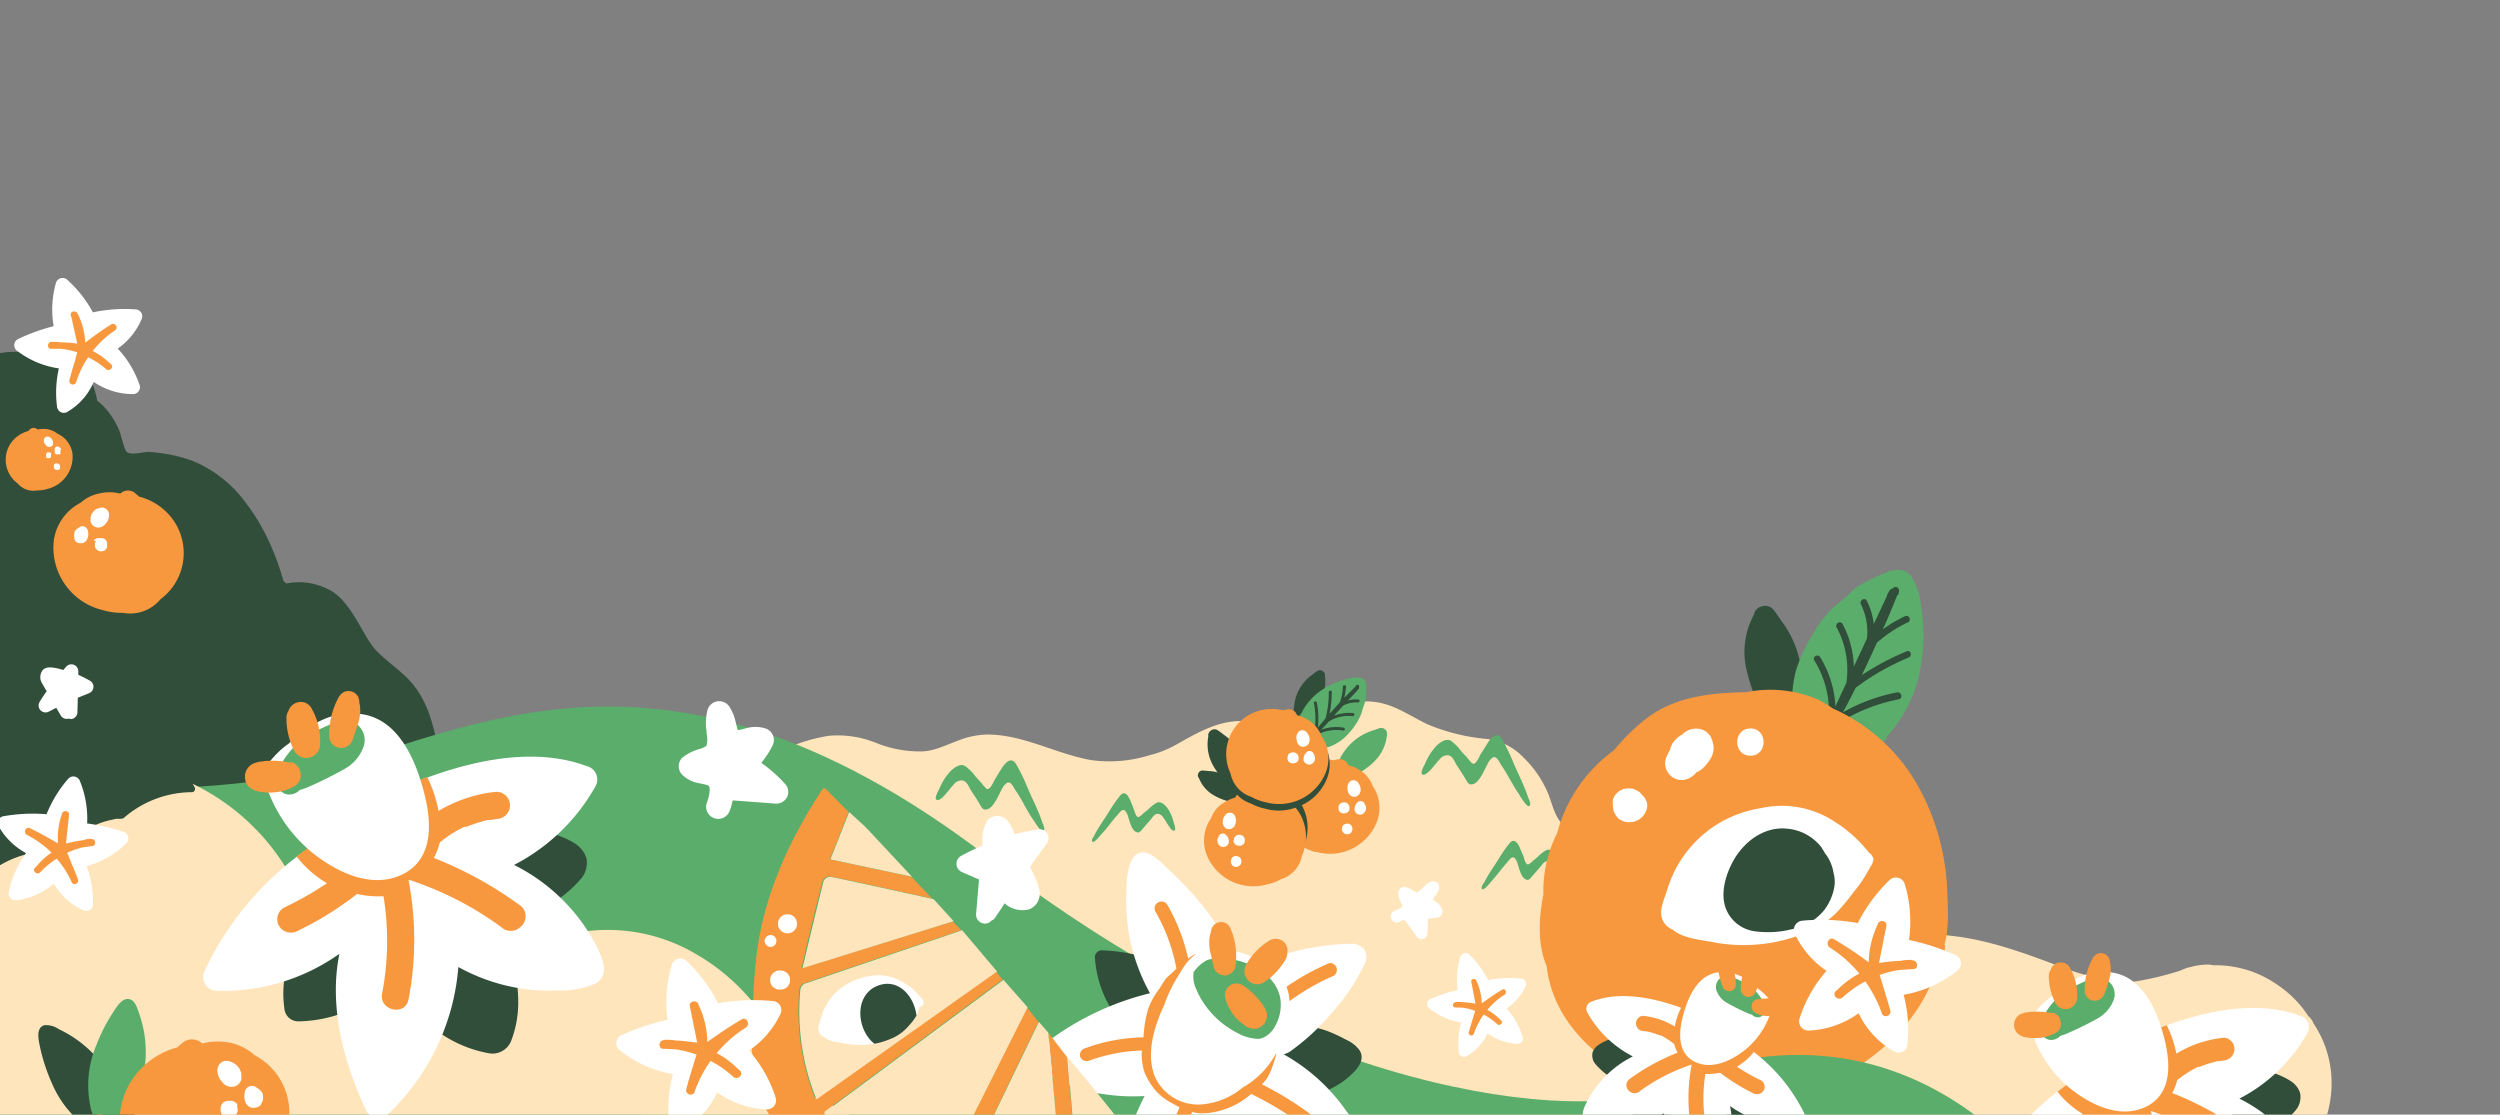<svg viewBox="0 0 1440 642" fill="none" xmlns="http://www.w3.org/2000/svg">
  <rect x="0" y="0" width="1440" height="642" fill="#808080" stroke="none"/>
  <g clip-path="url(#clip0_2344_6816)">
    <path d="M0 203.4c4.5-.8 8.9-1 13.3-.4 4.5-3.4 9.4-5.1 14.4-5 5 .1 9.9 2.1 14.3 5.7a52 52 0 0 1 14 27.1c4.9 3.7 9.1 9.3 12.3 16.2 1.3 2.6 3.1 11.8 4.7 13.3 2.3 2.1 9.7 0 12.4 0a90 90 0 0 1 24.6 4.8 71.3 71.3 0 0 1 31.7 24.7c9.3 12 16.7 27.4 21.6 44.9l1.7 1.4c8.5-1.8 17.2-.4 25.4 4 12.5 7 18.9 27.2 26.5 34.8 11.7 11.9 22.6 15 30.5 36.8a130.2 130.2 0 0 1 4.4 65.7c-.1 4.7-1.3 9.2-3.4 12.5-2.1 3.3-4.9 5.1-7.8 5.2a2893 2893 0 0 1-230.3 5.5c-6.2-.4-12.3-1.9-18.3-4.3V205c2.7-.8 5.4-1.3 8-1.6Z" fill="#314E3B"/>
    <path d="M345.2 514a11.1 11.1 0 0 1-1-12.6c3.2-5.3 7-10.3 11.2-14.9 2.4-3 3.6-6.8 3.2-10.6 0-9-2.8-36.3 9.6-38.2 5.7-.8 12.4 3.1 18 4a162 162 0 0 0 23.6 2c12.2 0 24.3-2.9 35.1-8.5a95 95 0 0 1 32.7-11.4 59 59 0 0 1 27.5 4.3 66.8 66.8 0 0 0 26.3 4.7c7.3-.3 14.2-4 21-6.4 5-2 10.4-3.1 15.8-3.3 20.7-.2 39.3 10.8 59.6 14.6 11.4 1.7 23 .8 34-2.6a61.5 61.5 0 0 0 15-5.8c12.9-7.2 26-15.3 41.6-13.8 15.5 1.5 28.8 3.3 43.8-4 8.4-3.9 15.2-7.6 24.8-7.5 13.7 0 23 7.2 34.8 13 10.6 4.5 21.8 7.4 33.3 8.5a35 35 0 0 1 22.5 10.9c5.6 5.4 10 11.7 13.3 18.8 3.3 7 3.6 13.6 9.3 20a55.1 55.1 0 0 0 34.3 19.3c6.4.7 12.8.4 19.2 1.3 16.5 2 34.2 6.8 48 16.3 5.5 4 10 8.6 15.7 11.8 5.7 3.2 12.7 6.9 19 10 11.9 5.7 23.7 5.4 36.5 5.4 6.6 0 13-.6 19.7-.8 8.5-.2 16.7-.6 25.3 0 23 1.5 43.5 8.8 65 16.8 13.3 5.5 27.2 9.1 41.4 10.8 10.7-1.3 21.2-3.7 31.5-7a32 32 0 0 1 5-1.9h.3a41 41 0 0 1 9.7-1.6c1.4 0 2.7 0 4 .4a62 62 0 0 1 37.2 11.4c7 4.7 13 10.8 17.6 17.9a10 10 0 0 1 3 4.2c16.2 24.4 12.8 55.1-5.5 78.1-21.6 27.2-57.8 36-90.2 42.6-89.8 18-181.8 21.7-273 17.5-92.1-4.3-183.6-16.4-274.8-29.3-90.4-12.8-183-22-272.6-40-34.5-6.8-69.3-22.5-81.7-58-10.2-29.8-2.9-59.3 10.4-86.4Z" fill="#FFE5BC"/>
    <path d="M854.8 508.5c2.3-4.7 5.6-9.2 8.4-13.7 1.4-2.3 2.9-4.6 4.5-6.8.9-1 2-3 3.3-3.5 2.6-1 4.3 3.4 5 5.2l1.5 3.5c.4 1.2 1.3 5.4 3 4.6 1-.5 1.7-1.2 2.5-2l2.7-2.2c1.5-1.6 3.3-3 5.2-4 2.3-.8 4.2 1.1 5.5 2.6 2 2.6 3.3 5.6 4 8.7.3.9 1.4 4 .7 4.6-.8.7-1.7-.2-2.2-.7-1.7-1.9-2.8-4.4-4.3-6.5a4.4 4.4 0 0 0-3-2.2c-2-.3-3.1 1.7-4.2 3l-5.2 6c-.6.7-1.3 1.7-2.3 1.7-3.5 0-5-7-5.8-9.4a7.9 7.9 0 0 0-1.7-3.2c-1.8-1.3-3.3 1.5-4.3 2.6-3.3 3.6-6 7.6-9.2 11-.4.5-4.3 5.4-5.2 4.3-1-1 .9-3.2 1-3.6ZM630.3 481.2c2.4-4.7 5.7-9.2 8.5-13.7 1.4-2.3 2.9-4.6 4.5-6.8.9-1 2-3 3.3-3.6 2.6-1 4.3 3.5 5 5.3l1.4 3.5c.5 1.2 1.4 5.4 3.1 4.6.9-.6 1.7-1.2 2.4-2l2.8-2.2c1.5-1.6 3.3-3 5.2-4 2.3-.8 4.2 1.1 5.5 2.6 2 2.6 3.3 5.6 4 8.7.3.9 1.4 4 .7 4.6-.8.7-1.8-.2-2.2-.7-1.7-2-2.8-4.4-4.4-6.5a4.4 4.4 0 0 0-2.9-2.2c-2-.3-3.1 1.7-4.2 3l-5.2 6c-.6.7-1.3 1.7-2.3 1.7-3.5 0-5-7-5.8-9.4a7.9 7.9 0 0 0-1.7-3.2c-1.8-1.3-3.3 1.5-4.4 2.6-3.2 3.5-5.9 7.6-9.2 11-.4.4-4.2 5.4-5.2 4.3-.9-1 1-3.2 1.1-3.6Z" fill="#5AAD6A"/>
    <path d="M1012.6 350.3c.4-.3.9-.6 1.3-.7a6.3 6.3 0 0 1 7.7 1.7c1.5 2 3 4 4.3 6.1a58 58 0 0 1 10.5 48.5c-.6 4.3-1.5 8.5-2.8 12.6a6 6 0 0 1-3.3 3.2 6 6 0 0 1-6.2-1.2 6.3 6.3 0 0 1-5.6-3.6 109.7 109.7 0 0 1-13-33.4c-1.8-10.1-.1-20.5 4.8-29.5a5.4 5.4 0 0 1 2.3-3.7Z" fill="#314E3B"/>
    <path d="M1046.7 361c2.2-3.3 4.7-6.4 7.5-9.3 3.5-3.6 7.6-6.4 11.1-9.7a28 28 0 0 1 8.7-6.4 98 98 0 0 1 9.4-4.6c6.2-2.6 13-5.1 17.7 1.2 3.1 5.4 5 11.4 5.5 17.5a97 97 0 0 1 0 32.7 79.4 79.4 0 0 1-19.7 41.8c0 .8-.5 1.5-1.1 2.1-7.9 7.2-17.1 15-28.4 12.7-2.7-.6-7.3-1.9-8.7-4.5-.5-1-.2-2.2-1.1-3.3-1-.8-2.2-1.6-3.4-2.1l-2.1-2.4c-11.4-10.7-11.2-25.8-7.7-40.2a95 95 0 0 1 9.2-20.3l3-5.1Z" fill="#5AAD6A"/>
    <path d="M1048.4 378.5a59.7 59.7 0 0 1 8.8 28.4l6.3-13.6c1.6-11-.3-22.1-5.6-31.9-1.2-2.2 2.2-4.2 3.4-2a55 55 0 0 1 6.5 24.6l6.4-13.7 1.2-2.6c.7-6.7-.5-13.5-3.5-19.6-1.1-2.3 2.3-4.3 3.4-2 2.1 4.2 3.5 8.7 4 13.4l4.8-10.3 2.5-5.3c.4-1.4 1-2.7 2-4a3 3 0 0 1 1.8-1c1.2-2 4.3 0 3.3 2.2l-.1 1c-.2.4-.5.7-.8.8l-.3.8c-2.6 6.3-5.1 12.6-8 18.8a81 81 0 0 1 12.6-7.5 2 2 0 0 1 2.7.7 2 2 0 0 1-.7 2.7c-6.5 3-12.5 7-18 11.8a664 664 0 0 1-8.7 18.7 149 149 0 0 1 26.5-14 2 2 0 0 1 1.3.7 2 2 0 0 1 .2 2.2 2 2 0 0 1-1.2 1 144.3 144.3 0 0 0-30.3 17.3c-2.4 4.8-4.8 9.5-7.4 14.2a104 104 0 0 1 31.2-11.5c2.5-.4 3.6 3.3 1 4a101.3 101.3 0 0 0-35.6 14.3l-.5 1c-.3.5-.6.8-1 1a2 2 0 0 1-2.7 0 2 2 0 0 1-.5-1c-.2-.1-.3-.3-.3-.5v-.6a56.5 56.5 0 0 0-8-36.5c-1.5-2.1 2-4.1 3.3-2Z" fill="#314E3B"/>
    <path d="M889 515.1a73.7 73.7 0 0 1 8-35.4c5-19.1 16.6-35.9 32.6-47.5a118 118 0 0 1 17.5-17.4c17-13.6 37.7-15.7 58.8-16.1a69.6 69.6 0 0 1 40.7 4c3.2 1.5 6.2 3.4 9.2 5.4 20.4 9.1 37.4 24.4 48.5 43.8a133.8 133.8 0 0 1 17.3 61.4c.3 8.4 1.3 20.7-1.5 30.4.3 1.8.2 3.6-.3 5.4-2 7-5 13.9-8.7 20.2-16.1 35.2-58 61-95.2 65.5-49.2 6-119-24-125-78.3-5.2-12-4.8-26.7-1.9-41.4Z" fill="#F8983E"/>
    <path d="M961 510.4a66.8 66.8 0 0 1 53.3-44.9 55 55 0 0 1 42.6 7.9 76.6 76.6 0 0 1 19.7 17.8c.9.5 1.5 1.3 1.9 2.2.3.3.5.6.6 1v1l-.3.7a6 6 0 0 1-1.6 3.3c0 .3-.3.6-.4 1l-.6.9a69.2 69.2 0 0 1-8.5 12.5 89 89 0 0 1-6.4 8 52.4 52.4 0 0 1-23.2 16.3 94 94 0 0 1-50.3 4.8c-7-1.5-18.3-2.1-24.2-7.4-1.9-.7-3.5-1.9-4.7-3.5-5-6.6.4-14.6 2-21.6Z" fill="#fff"/>
    <path d="M996.9 498.7c6.5-13.8 19.2-22.7 32.2-21.4a28 28 0 0 1 20 10.7c.7 1.2 1.5 2.3 2.1 3.5 2.7 3.4 4.4 7.5 5 11.8 2.2 7.3-1.9 16.8-6.1 21.7-4.7 5.3-11 9-17.9 10.2-7 1.8-14.4 2.2-21.6 1.2a20.8 20.8 0 0 1-16.1-12.1c-3.6-8.1-1.2-18 2.4-25.6Z" fill="#314E3B"/>
    <path d="M-22 446.6s99.5 17 190.7 0c91.2-17 205.2-102.5 401.1 47.6 196 150.2 355.4 149.2 385.4 133 30-16.1 123-48.4 207.6 37.1s122.6 75.7 122.6 75.7v12.7H-22v-306Z" fill="#5AAD6A"/>
    <path d="M-3.4 420.6c3.7 3 7.1 6.5 10.6 9.8l5.4 4.9c1.5 1.6 3.2 3 5.1 4.3a9.5 9.5 0 0 0 7.6-.3l6.6-1.8a133.3 133.3 0 0 1 56.6-1.7 28 28 0 0 1 16 8.8c2.3 1.6 4.3 3.5 6 5.6a48.4 48.4 0 0 1 15 23.9c2 6.8-4.9 14.6-12 12-3-1-6-2.2-8.8-3.6-.8 1-1.8 1.7-2.9 2.3 1 5.6.3 11.3-5.6 14.7a10.6 10.6 0 0 1-9.3 1.2 12.5 12.5 0 0 1-11.8 8.5c-1.3 0-2.6 0-4-.5a13.3 13.3 0 0 1-16.3 12.1c-2-.4-4-1.3-5.6-2.6-1.6 3.4-4 6.3-7 8.5a7.9 7.9 0 0 1-6 1.3 11.8 11.8 0 0 1-8.2 10.4 11.8 11.8 0 0 1-10.8-2.5 10.2 10.2 0 0 1-11.1-7c0-.7-.4-1.3-.5-2-2-.5-3.9-1.7-5.2-3.3a9 9 0 0 1-6.3-9v-12.2H-6c-.7.5-1.4 1-2.2 1.3v-83.9a4.6 4.6 0 0 1 5 .8Z" fill="#314E3B"/>
    <path d="M38.1 1059.7s-33.9 42.2 0 79.3c0 0-41.9 17.8-43.5 75.1a52 52 0 0 1-.7 7l-3.1 18.6v125.2H622v-30.4c4-4 7-8.8 8.8-14 5.6-16.6 4-35.5-1.4-52.6a69.7 69.7 0 0 0 49.4-37.3 64.3 64.3 0 0 0-.8-59 85.8 85.8 0 0 0 25.4-67.4c-2.4-41.9-24.2-90.4-60.1-115.5a78.7 78.7 0 0 0 16.3-46.9 65.5 65.5 0 0 0-35-58.4 144.3 144.3 0 0 0-30.3-81 148.4 148.4 0 0 0-42.5-37.3 127.3 127.3 0 0 0-89.7-135c-10.8-32.7-30-62.4-60.6-80.2a100 100 0 0 0-95.6-4 86.5 86.5 0 0 0-44.3-42.8c-30.2-13.4-63.8-9.4-94.4 1a128.6 128.6 0 0 0-56.2-52.6l1.1 1.9a2 2 0 0 1-.7 2.7 2 2 0 0 1-1 .2 60.2 60.2 0 0 0-39.4 15.1c-1 .2-2 .3-3 .2-1.2 0-2.4.3-3.6.6A44.8 44.8 0 0 0 42 484a23 23 0 0 1-9.5 5.8c-4 1-8.3.6-12.5 1.3a55.7 55.7 0 0 0-26.4 11.8c-.7.5-1.4 1-2.2 1.3v-82.6l-.7-.5v596.3c2.3 2.4 4.3 5 5.8 7.9 5 9.6 19 32 41.6 34.4Z" fill="#FFE5BC"/>
    <path d="M733.5 607.5a31.1 31.1 0 0 1 11.2-13.8c6.6-3.7 14.3-2 21 .6 3.2 1.3 6.4 2.8 9.5 4.5 3.2 1.4 6 3.5 8 6.3 4 6.8-3.9 13.2-8.5 17a50.5 50.5 0 0 1-19.7 9 4 4 0 0 1-4.8-4.6l-.4-.3L736 615a3 3 0 0 1-1-2 4.3 4.3 0 0 1-1.5-5.4ZM630.7 552a4 4 0 0 1 4.3-4.6 103 103 0 0 1 34 7.2 3.6 3.6 0 0 1 1 4v.3a4 4 0 0 1-4.2 3.6c-2.6-.4-5.3-.6-8-.7l.3.3c1.8 1.2 3 3 3.6 5.1a9.8 9.8 0 0 1 4.6 7c2.6 3.3 4.3 7.3 1.5 10.8-.5.8-1.3 1.4-2.2 1.7l-.8 1.3a6 6 0 0 1-3 1.6 4 4 0 0 1-4.5 4.2 4 4 0 0 1-2.4-1.4 3.6 3.6 0 0 1-5.3.9l-1.3-1a4 4 0 0 1-1.2-1.7 64.6 64.6 0 0 1-16.4-38.6Z" fill="#314E3B"/>
    <path d="M598 607.7c.5-5.2 6-8.1 9.8-10.9a162.2 162.2 0 0 1 54.6-24.7 109.1 109.1 0 0 1-13.7-56.2c.2-6.8 0-27 11.2-24.7 5.2 1 10.1 6.8 13.8 10.2 2.4 2.2 4.7 4.5 7 6.9 12.1 12 22.2 26 29.7 41.5 4.7 1.4 9.1 3.5 13.2 6.1a143 143 0 0 1 30-9.7l2.5-.4a141 141 0 0 1 22.5-2.2h1c.7 0 1.4.2 2 .5 1 .3 2.1.9 3 1.6a4 4 0 0 1 1.8 2.4 7.9 7.9 0 0 1 0 6.4c-4.9 10.4-11.3 20.1-19.1 28.7a129.3 129.3 0 0 1-24.7 22.8c-1 .5-2.1 1-3.2 1.3a108 108 0 0 1 36.4 33.1c5 6.1 8.6 13.2 10.7 20.8v.2a4.8 4.8 0 0 1-2.4 5.7 14 14 0 0 1-5.4 2c-2.4.2-4.8.8-7.2 1a100.4 100.4 0 0 1-64-14.7 141 141 0 0 1-38.8 50.4c-3.9 3.3-9.4 8.8-15.2 7.3-5.8-1.6-8.2-8.5-9.2-13.5-2.5-12.8 1.1-27.4 4.3-39.7 2.4-10 6-19.5 10.7-28.6-8.1.5-16.3.1-24.4-1.2a70.3 70.3 0 0 1-30.9-11.2 13.6 13.6 0 0 1-6-11.2Z" fill="#fff"/>
    <path d="M624.7 603.9c10.9-4 22.3-6.2 33.9-6.4l.2-2.1c.3-4.5 1.1-9 2.3-13.3 0-.5.3-.9.4-1.3 1.4-3.8 3.3-7.4 5.8-10.6 1.4-2 2.4-4 3.9-6s3.2-3 4.7-4.6l1.7-1.6a102 102 0 0 0-12.3-33.3 4 4 0 0 1 6.8-4c5.7 9.8 9.9 20.4 12.3 31.5 1.7-1.5 3.8-2.6 6.1-3 1.3-.1 2.6 0 4 .4h1a10.6 10.6 0 0 1 1.2 9.9c1 1 1.8 2.4 2 4a60.6 60.6 0 0 0 21.1 38.2 10.9 10.9 0 0 1 11.4 3.4c1.3.3 2.5.8 3.7 1.6.7.4-1.8 7-2 7.8-1 2.6-2 5-3.5 7.2l-2.5 2.9a190.3 190.3 0 0 1 29.6 18.4 4 4 0 0 1-2.5 7.2 4 4 0 0 1-1.4-.5 194 194 0 0 0-31.9-19.6 45 45 0 0 1-25.8 11.1h-.7c-2.5.2-5 0-7.5-.7a974.4 974.4 0 0 0-14 34 4 4 0 0 1-5.5.7 4 4 0 0 1-1.4-4.1 1014 1014 0 0 1 13.6-33.3l-5-2.7a37 37 0 0 1-8.4-6.5 40 40 0 0 1-6.8-11 34.2 34.2 0 0 1-1.5-12.5c-10.5.3-21 2.4-30.8 6a4 4 0 0 1-4.8-2.7 4 4 0 0 1 2.6-4.5ZM734.9 572.9a137.7 137.7 0 0 1 30.9-18.2 4 4 0 0 1 2.5 7.3c-10 4.3-19.3 9.9-27.9 16.4a4 4 0 0 1-6.7-2.7c0-1 .4-2 1.2-2.8Z" fill="#F8983E"/>
    <path d="M665.4 620.5a27.3 27.3 0 0 0 25.8 15.7c9-.5 17.7-4 24.6-9.8a49.4 49.4 0 0 0 22.6-27.6c2.3-4.5 3.3-9.5 3-14.6.6-1.2 1-2.6 1.2-4a24.5 24.5 0 0 0-10-22.6c-2.8-2.3-6-4.2-9.3-5.7l-2.2-1h-.3a67.5 67.5 0 0 0-13.3-3.9c-4.3-1-8.8-1-13 0-2 .2-3.8 1-5.2 2.3a25.6 25.6 0 0 0-7 7c-1.4 2-2.7 4.2-4 6.4a79.8 79.8 0 0 0-7.8 16.5 69.4 69.4 0 0 0-4 9.8c-3.5 9.9-5.3 21.7-1.1 31.5Z" fill="#fff"/>
    <path d="M689.4 570.7a50.8 50.8 0 0 0 23.2 24.2 26 26 0 0 0 12.5 3.5c1.4-.2 2.8-.7 4-1.5 2.3-1.4 4.2-3.5 5.4-5.9a25 25 0 0 0 2.9-16.3 22.5 22.5 0 0 0-8.8-13.6 34.2 34.2 0 0 0-7.6-4.6c-.6-.3-1.2-1-1.8-1.2h-.2c-2.3-1-4.6-1.7-7-2.2-1.1-.5-2.7-.2-4-.6a23 23 0 0 0-10.6 0c-1.6.2-3 .8-4.2 1.8a21.1 21.1 0 0 0-5.7 5.7c-.5 3.7.2 7.4 2 10.7Z" fill="#5AAD6A"/>
    <path d="M697.5 537c0-1 .3-2 .8-3a6 6 0 0 1 8.1-2.1 7 7 0 0 1 2.7 3.6 41.3 41.3 0 0 1 2.5 21.5 6.8 6.8 0 0 1-4.4 4.6 6.6 6.6 0 0 1-8.2-4.9l-1-4.6-1-4.2c-.4-2-.5-4-.5-6 .1-1.7.4-3.4 1-5ZM717.8 555.6l.9-1.5a38 38 0 0 1 12.7-12.5c1.3-.7 2.8-1 4.3-.8 1.5.2 2.9.8 4 1.9.7.8 1.3 1.9 1.7 3 .3 1.1.3 2.4 0 3.5 0 1.3-.3 2.5-1 3.6-2.9 5-6.9 9.3-11.7 12.6a7.4 7.4 0 0 1-11.9-6c0-1.3.4-2.6 1-3.8ZM708.2 567.8a6.8 6.8 0 0 1 7.3-.5l.8.6.8.4c2.4 1.8 4.6 3.8 6.7 6l3.2 4c1.1 1.3 2 3 2.5 4.6a7.4 7.4 0 0 1-1.3 6.7 7.6 7.6 0 0 1-6 3c-2.1-.2-4.2-1-5.8-2.4-1.4-1-2.7-2-4-3.3a35.5 35.5 0 0 1-3-3.9c-1.7-2.6-3-5.4-3.7-8.5a6.6 6.6 0 0 1 2.5-6.7Z" fill="#F8983E"/>
    <path d="M939.2 653.1c-.1-4.6.5-9.2 2-13.6a4.4 4.4 0 0 1 7.2-1.7l.4.4h1.3c1.8-.2 3.6 0 5.3.2a11.8 11.8 0 0 1 7.9 6c1 2 1.3 4.4 1 6.7l.7-.8.5-.6.2-.2a4.3 4.3 0 0 1 7.4 4.5 40 40 0 0 1-24.6 15 6.4 6.4 0 0 1-7-3.7c-1.5-3.9-2.3-8-2.3-12.2ZM917.3 606.2a9 9 0 0 1 4-4.7 30.9 30.9 0 0 1 9.9-4c2.1-.6 4.4-.3 6.4.9a15 15 0 0 1 4.2 4.8c1.3 1.5 2.3 3.3 3 5.2a6.4 6.4 0 0 1-2.8 7c-.9.6-1.9 1-3 1.1a4.2 4.2 0 0 1-.1 7.5c-1 .5-2.2.6-3.3.3a38.7 38.7 0 0 1-16.3-11 7.9 7.9 0 0 1-2-7ZM985.2 648a4.6 4.6 0 0 1 2.3-3.7c2.1-1.4 4.6-2.2 7.2-2.3a9.5 9.5 0 0 1-.3-7.7c.3-1 1-2 2-2.5s2.3-.7 3.4-.3c1.2.5 2.2 1.4 2.8 2.5a4 4 0 0 1 1.8-2 4.4 4.4 0 0 1 5.9 1.7c3.5 6.3 5 13.6 3.9 20.8a4.5 4.5 0 0 1-4.5 4.2c-8-.1-15.7-2.4-22.4-6.7a4.3 4.3 0 0 1-2-4Z" fill="#314E3B"/>
    <path d="M914.1 646.5c3.8 1.7 7.9 2.5 12 2.3 11.3.5 22.4-2 32.2-7.5 1.4 18 9.5 34.8 22.6 47.2a4.4 4.4 0 0 0 6.8-.8c7.5-15.7 12.3-33.8 8.8-50.6a64.7 64.7 0 0 0 39.3 11.8 4.5 4.5 0 0 0 3.8-2.1 4.5 4.5 0 0 0 .2-4.4 99.3 99.3 0 0 0-34.6-40 119.2 119.2 0 0 0-35.9-21.5l-1-.4c-15.8-5.8-35-9.8-51.2-3.7a4.4 4.4 0 0 0-2.8 6.4 63 63 0 0 0 26.2 25.3 60 60 0 0 0-26.6 26.4c-1.7 3.6-4.2 8.6.2 11.6Z" fill="#fff"/>
    <path d="M938.5 628.5a4.5 4.5 0 0 0 6.1 0c9-6.6 19-11.7 29.5-15.2h.3a101 101 0 0 0 0 38.5c1 5.4 9.5 3.4 8.4-2a89.4 89.4 0 0 1-.5-31.2c2.9.1 5.7-.1 8.5-.7 6 4.6 12.3 8.5 19 11.8a4.5 4.5 0 0 0 6-1.5 4.3 4.3 0 0 0-1.4-5.9c-4.5-2.1-8.9-4.6-13-7.3-.3 0-.6-.4-.9-.6a34.3 34.3 0 0 0 9.8-8.6 112 112 0 0 0-5-3.6 119.2 119.2 0 0 0-35.9-21.5l-1-.4c-1.8 3.5-3 7.2-3.7 11a43.3 43.3 0 0 0-18.4-6.2 4.4 4.4 0 0 0-.4 8.7l2.1.3h.8a49.5 49.5 0 0 1 7 2.2h.5l.6.2 1.5.8 3.2 2 1.5 1.1c.5.4.2 0 .3.3l.5.3c.2 0 .3.4.5.5.4 1.7 1 3.3 1.9 4.8-10 4-19.4 9.1-28 15.5a4.3 4.3 0 0 0 .2 6.7Z" fill="#F8983E"/>
    <path d="M969.9 583.4c2.7-9.5 8-21.3 18.9-23.2 9.6-1.6 17.5 3.2 24 9.4 2.4 1.8 4.5 3.8 6.4 6.1.7.5 1.3 1.2 1.5 2 .4.9.4 1.8.1 2.6a46.5 46.5 0 0 1-15.1 24c-7.6 6.2-18.9 12-28.8 7.6-11.4-5-10-18.5-7-28.5Z" fill="#fff"/>
    <path d="M995 562.1c1.5.1 3 .6 4.4 1.3l4.5 2.2a26 26 0 0 1 11.5 11l.2.3v.4c.5 1 .8 2.2 1 3.4a4.4 4.4 0 0 1-3.2 5.2 4.6 4.6 0 0 1-4.2-1.4l-1.8-.6a126 126 0 0 1-12.4-6.1c-2.9-1.5-5-4-6.2-7a6.4 6.4 0 0 1 6.1-8.7Z" fill="#5AAD6A"/>
    <path d="M990 556.5c0-.5.2-1.1.4-1.7a3.5 3.5 0 0 1 4.7-1.8c.8.5 1.4 1.2 1.8 2a24.9 24.9 0 0 1 2.9 12.7 4 4 0 0 1-2.4 3 4 4 0 0 1-5.2-2.4l-.9-2.7a43 43 0 0 1-1.5-6c0-1 0-2 .3-3ZM1002.7 569.7v-1c0-3.7 1-7.2 2.7-10.3a4 4 0 0 1 4.6-2 4 4 0 0 1 3 2.8c.3.7.5 1.4.5 2.1 0 3.5-.7 7-2.3 10.1-.4.9-1 1.7-1.8 2.2a4.4 4.4 0 0 1-6.1-1.7c-.4-.7-.6-1.4-.6-2.2ZM1009 579a4.2 4.2 0 0 1 2.7-3.4h1.1a27.2 27.2 0 0 1 8.5-.3c1 .1 2 .4 3 .8a4.7 4.7 0 0 1 2.5 3.3 4.5 4.5 0 0 1-1.2 4c-.9.8-2.1 1.4-3.4 1.6a18.9 18.9 0 0 1-5.9.1c-1.8-.2-3.6-.8-5.2-1.7a4 4 0 0 1-2.1-4.3Z" fill="#F8983E"/>
    <path d="M25.7 590.5a13 13 0 0 1 8.2 2.3 68 68 0 0 1 38.7 55.6c0 1.4-1.3 1.8-2.3 1.4l-1 1.3c-4 4.4-10.7 3.4-15.4.8a60.4 60.4 0 0 1-24.2-28.4c-2.8-6.3-5-13-6.5-19.7-.8-4-3-11.9 2.5-13.3Z" fill="#314E3B"/>
    <path d="M75.8 576c2.4 1.5 3.3 5 4.2 7.4a66 66 0 0 1 3.8 27.2A69.1 69.1 0 0 1 68.1 650c-.9 1-2.2.3-2.5-.7l-1.7.3c-6 .2-9.9-5.2-11.4-10.3-3-12.5-2-25.5 3-37.3a96.7 96.7 0 0 1 9.4-18.5c2-3.1 6.1-10.4 11-7.4Z" fill="#5AAD6A"/>
    <path d="M21.8 650.7c3.9-3.4 8.6-5.8 13.6-7 5.4-1 11-1 16.3.3h.3a8.6 8.6 0 0 1 10.3-1c1.4 1 2.7 2.1 4 3.3 10.3 2.8 19.3 9 25.4 17.7a43.1 43.1 0 0 1-9.7 59.3 29.3 29.3 0 0 1-28.2 10.4 47.8 47.8 0 0 1-14.7-2A48.3 48.3 0 0 1 2 679.4a37.6 37.6 0 0 1 19.8-28.7Z" fill="#F8983E"/>
    <path d="M69.6 641.3a4 4 0 1 1 7.6 2 27.5 27.5 0 0 0 20 37.5c5 1 2.9 8.7-2 7.6a36.3 36.3 0 0 1-23-16.6 35.9 35.9 0 0 1-2.6-30.5Z" fill="#314E3B"/>
    <path d="M146.5 607.7a30.2 30.2 0 0 0-13.6-7 36 36 0 0 0-16.2.3h-.3a8.6 8.6 0 0 0-10.4-1 47 47 0 0 0-3.9 3.3A45.3 45.3 0 0 0 76.7 621a43.1 43.1 0 0 0 9.7 59.3 29.5 29.5 0 0 0 28.2 10.4 49.3 49.3 0 0 0 14.6-2 48.2 48.2 0 0 0 37.2-52.3 37.5 37.5 0 0 0-19.9-28.7Z" fill="#F8983E"/>
    <path d="M151 629.5c-.1-.4-.4-.7-.7-1l-.8-.8c-.5-.5-1-.8-1.5-1.1l-.4-.3c-.4-.4-1-.6-1.5-.7a4.2 4.2 0 0 0-3.2.5l-.8.7c-.5.5-.9 1.2-1 2a9.5 9.5 0 0 0 .7 7l1 1.1.5.4.6.4 1 .4h1.5l1-.2c.5 0 1-.2 1.3-.4.4-.1.7-.3 1-.6.2-.2.5-.4.7-.8v-.2l.4-.7.4-.9.3-.7v-2.8a6 6 0 0 0-.4-1.3ZM136.7 636.1l-.7-.8-1.1-.8-1-.4h-3.4l-1 .5h-.3l-1 .8-.3.5-.4.5s0 .2 0 0l-.4 1.2v1.5c0 .5 0 1 .2 1.4v.2l.5 1.2v.2l.8 1 1 .6 1 .4h1.3l1.3-.2h.4l1.1-.5 1-.8v-.3l.7-1 .5-1.1v-.8a5.4 5.4 0 0 0-.3-2.1l.1-1.2ZM138.6 617a8.7 8.7 0 0 0-2.8-3.8 11 11 0 0 0-1.8-1.2l-.5-.3h-.4a5.6 5.6 0 0 0-4-.5 5.2 5.2 0 0 0-3.2 2.6 5.6 5.6 0 0 0-.6 3.7 9 9 0 0 0 1.9 4.8l1.5 1.8c.8.8 1.8 1.4 3 1.7a5.8 5.8 0 0 0 7.3-4 6 6 0 0 0 0-1.7v-.6c0-.8 0-1.7-.4-2.5Z" fill="#fff"/>
    <path d="M46.4 289.6a23 23 0 0 1 10.5-5.3c4-1 8.3-1 12.4 0a6.6 6.6 0 0 1 7.9-.8l3 2.6c8 2 15 6.9 19.7 13.6a33.1 33.1 0 0 1-7.5 45.5 22.6 22.6 0 0 1-21.6 7.8 38.2 38.2 0 0 1-11.3-1.5A37 37 0 0 1 31 311.3a28.9 28.9 0 0 1 15.4-21.7Z" fill="#F8983E"/>
    <path d="M43 306.2c0-.2.3-.5.5-.7l.6-.7 1.2-.8.3-.2c.3-.3.7-.5 1-.6a3.3 3.3 0 0 1 2.6.4l.6.6c.4.4.7.9.8 1.4a7.4 7.4 0 0 1-.6 5.4l-.8 1-.4.2-.4.4-.8.3h-2l-1-.3c-.2 0-.4-.2-.6-.4-.3-.2-.5-.4-.6-.7l-.3-.5-.3-.6v-1.2c-.2-.5-.2-1 0-1.6l.1-1.4ZM54 311.5c0-.2.3-.5.5-.7l.8-.5.9-.3h3l.9.3.7.6.3.4.3.4.3.9V315c0 .3-.2.6-.4 1l-.5.6-.7.6-.9.3h-2l-.8-.4-.8-.7-.6-.7-.3-1v-1.2c0-.7.3-1.4.6-2h-1.4ZM52.5 296.8c.3-.8.8-1.6 1.4-2.2l.7-.8 1.4-.9h.7c1-.5 2-.7 3-.4a4 4 0 0 1 2.6 2c.5.8.6 1.9.5 2.8a7.2 7.2 0 0 1-1.4 3.7l-1.2 1.4c-.7.6-1.4 1-2.3 1.3a4.6 4.6 0 0 1-4.7-1.4c-.5-.5-.8-1.1-1-1.8V298.8c0-.6 0-1.3.3-2Z" fill="#fff"/>
    <path d="M33.5 250.1a12.2 12.2 0 0 0-5.4-2.7c-2-.5-4.3-.5-6.4 0a3.4 3.4 0 0 0-4-.5l-1.5 1.4a18 18 0 0 0-10 7 17 17 0 0 0 4 23.2 11.8 11.8 0 0 0 11 4 20 20 0 0 0 5.8-.8A19 19 0 0 0 41.7 261a14.8 14.8 0 0 0-8.2-11Z" fill="#F8983E"/>
    <path d="m35.2 258.6-.2-.3-.3-.4-.6-.4a1.6 1.6 0 0 0-1.3-.3l-.6.2-.3.3-.4.7v2l.3.8.4.5h2.3l.3-.3v-2c.2-.2.4-.5.4-.8ZM29.6 261.3l-.3-.3-.4-.3-.4-.2h-1l-.4.2-.4.4v.2l-.2 1v.9l.3.4.4.3h1.6l.3-.3.3-.4v-1.6l.2-.3ZM34.5 268.2a2 2 0 0 0-.2-.5l-.3-.3-.4-.3-.7-.2h-.8l-.5.2-.4.3-.2.5v.9a2 2 0 0 0 .5 1.4l.5.3.5.2h1l.5-.2.3-.3.3-.3v-1.7ZM30.3 253.8a3.8 3.8 0 0 0-1-1.5 4 4 0 0 0-.7-.5h-.2c-.5-.3-1-.4-1.6-.2-.6.1-1 .5-1.3 1-.3.4-.3 1-.2 1.5 0 .7.3 1.3.7 1.8l.6.7c.3.4.7.6 1.1.7a2.3 2.3 0 0 0 2.5-.7c.2-.2.3-.6.4-.9V254.8c0-.3 0-.7-.3-1ZM71.7 479.3c-7-2.3-14.2-4-21.5-5 .4-8.3-1-16.7-4.2-24.5a4 4 0 0 0-6.9-1c-5.2 6-9.3 12.8-12.3 20.2-8.2-.7-16.4-.3-24.5 1.1a4 4 0 0 0-2.7 6.5A40 40 0 0 0 15 491.4 58 58 0 0 0 5 514a4 4 0 0 0 4.4 4.6c8-1 15.5-4.4 21.6-9.7 3.9 6.9 10 12.3 17.1 15.5a4.2 4.2 0 0 0 4-.5 4.4 4.4 0 0 0 1.5-3.7c0-7.3-1.2-14.5-3.6-21.3A52 52 0 0 0 73 485.5a4 4 0 0 0-1.4-6.2Z" fill="#fff"/>
    <path d="M52.5 483.2h-.9c-1.4 0-2.8.5-4 .8-3.2.4-6.4 1-9.6 1.9l1.7-15.8v-.7c.5-2.5-3.5-3.1-4-.6a41 41 0 0 0-2.3 17c-5.3-3.1-10.7-6.1-16.2-8.8-1.8-.8-3.2 1.1-2.7 2.6a2 2 0 0 0 1 1.3c5.3 2.7 10 6.1 14.2 10.2a37.9 37.9 0 0 0-8.7 8l-.9.8c-1.7 2 1.4 4.4 3.1 2.5 2.8-3 6-5.6 9.5-7.8a55 55 0 0 1 8.5 13.3v.2a2 2 0 0 0 3.7-1.5c-1.2-3.4-2.6-6.7-4-10a314 314 0 0 0-2.2-5.4c3-1.4 6.2-2.5 9.4-3.2l5.2-.7c2.3-.3 2-4.3-.8-4Z" fill="#F8983E"/>
    <path d="M10.2 195.4a108 108 0 0 1 20.7-7.5c-1.4-8.3-1-16.7 1.3-24.9a4 4 0 0 1 6.7-1.7 70.5 70.5 0 0 1 14.6 18.6c8-1.7 16.3-2.3 24.5-1.7a4 4 0 0 1 3.4 6c-2.9 6.7-7.6 12.4-13.6 16.6 5.7 6 10 13.3 12.7 21.2a4 4 0 0 1-4 5c-8 0-15.9-2.5-22.5-7-3.1 7.2-8.4 13.3-15.3 17.3a4 4 0 0 1-3.9 0 4.3 4.3 0 0 1-2-3.5c-.9-7.2-.5-14.5 1.1-21.6-9-1.3-17.4-4.9-24.5-10.5a4 4 0 0 1 .8-6.3Z" fill="#fff"/>
    <path d="M29.6 196.9h1c1.3 0 2.7 0 4.1.3 3.3 0 6.6.3 9.8.7l-3.4-15.4-.3-.7c-.8-2.4 3-3.5 4-1a41 41 0 0 1 4.3 16.6c4.9-3.8 9.9-7.4 15-10.6a2 2 0 1 1 2 3.6 54.6 54.6 0 0 0-12.7 11.8A37.7 37.7 0 0 1 63 209l1 .8c1.9 1.7-1 4.5-2.9 2.8a47 47 0 0 0-10.3-6.8c-3 4.4-5.3 9.2-6.9 14.2a2 2 0 0 1-3.9-1c.9-3.5 1.8-7 3-10.5l1.5-5.6c-3.2-1-6.4-1.7-9.7-2h-5.2c-2.6.2-2.6-3.8 0-4Z" fill="#F8983E"/>
    <path d="M1126.9 550.4c-8.8-4-17.9-7-27.3-9 1.5-10.9.7-21.9-2.5-32.3a5.2 5.2 0 0 0-3.8-3.5 5.3 5.3 0 0 0-5 1.4 92.1 92.1 0 0 0-18.2 24.7 118.4 118.4 0 0 0-31.9-1.4 5.4 5.4 0 0 0-4.3 2.8 5.3 5.3 0 0 0 0 5c4.1 8.6 10.4 15.9 18.2 21.1a75.2 75.2 0 0 0-15.7 28 5.3 5.3 0 0 0 5.2 6.4 52.5 52.5 0 0 0 29-10c4.3 9.3 11.5 17 20.4 22a5.3 5.3 0 0 0 5.3 0 5.4 5.4 0 0 0 2.4-4.6c1-9.4.2-18.9-2.2-28 11.6-2 22.4-7 31.5-14.4a5.2 5.2 0 0 0-1.1-8.2Z" fill="#fff"/>
    <path d="M1101.7 553.1c-.4-.2-.8-.2-1.2-.2-1.9 0-3.7.1-5.5.5-4.2.2-8.5.6-12.7 1.3l4-20.1.2-1c1-3.2-4-4.4-5-1.2v.2c-3.2 6.8-5 14.2-5.1 21.7-6.5-4.8-13-9.2-20-13.3-2.1-1.3-4.1 1-3.6 3a2.6 2.6 0 0 0 1.2 1.8 71 71 0 0 1 17 15 48.6 48.6 0 0 0-12.3 9l-1.3 1.1c-2.4 2.3 1.3 5.9 4 3.6 3.9-3.6 8.3-6.7 13-9.2 4 5.6 7.2 11.7 9.5 18.2v.2c.2.6.7 1.1 1.3 1.4a2.6 2.6 0 0 0 3.3-1c.4-.6.5-1.2.3-1.9-1.1-4.5-2.6-9-3.9-13.4l-2.2-7.2c4-1.5 8.2-2.5 12.5-3 2.2 0 4.5-.4 6.7-.4 3.4.2 3-5-.3-5Z" fill="#F8983E"/>
    <path d="M22.7 404.5c1.3-2.2 2.7-4.3 4.2-6.4-1-1.5-1.8-3-2.7-4.6a6.5 6.5 0 0 1 .5-7.6c2.2-2.2 5.4-1.4 8.1-1l3.7 1 1.8-2.1a4 4 0 0 1 6.8 2.8v2.1c2.3 1 4.6 2.2 6.9 3.5a4 4 0 0 1 1.8 3.9 4.1 4.1 0 0 1-2.8 3.3l-6.2 2.5-.2 8.3a4 4 0 0 1-4 4l-1-.3a4 4 0 0 1-4.5-1.6l-2.7-4.6-4.3 2.2a4 4 0 0 1-5.4-5.4Z" fill="#fff"/>
    <path d="M473.9 454.3c-19.3 29.6-34 61.2-38.2 96.4-2.2 18-2 36.2-2.7 54.3l.8 5.6 1.6 10.3.6 4.6c1.4 4.5 3.1 9 5.2 13.3a121.9 121.9 0 0 0 51.5 50.8c16.5 8.1 34.5 13 52.8 14.6 15.1 1.5 30.4.2 45.7 0l6.2-.9 4-1 10.4-1.7h3l5.8-.8c4-.8 7.8-2 11.5-3.4 12-5.9 24-12 35.8-18.1l.7-.4v-1.5l-7.8-11.3-40.1 16.3-2-24.5-3.9-47.8-11-14.3c1.7 19.1 3.7 38.2 5.2 57.4 0 2 .3 3.7.4 5.4l.5 6.2v2a28 28 0 0 1-1.2 12.3l-.3.7a8.7 8.7 0 0 1-2.6 2.7l-.9.6-1.3.6a72.6 72.6 0 0 1-17.1 2.8c-12.3 1.2-24.7.7-35.4 1a51815.7 51815.7 0 0 1 47-97.8l-.2-.4-6.5-8.2c-3 6-6 12.2-9.2 18.2l-35 70-6 11.8c-.6 1-2.3 2.7-3 2.5l-4.8-1.2-4.7-1.4c-2.6-.7-5.2-1.5-7.6-2.5l-2.8-1c-4.2-1.7-8.2-3.6-12.2-5.8l-2.7-1.5a85.3 85.3 0 0 1-11.8-8.3c-1-.7-1.8-1.5-2.6-2.3a84.6 84.6 0 0 1-13.8-16 2.6 2.6 0 0 1 0-2.5l102.2-75.8c-1.2-1.6-2.4-3.3-3.7-4.8l-104 73.7c-8-20-11.2-41.7-9.3-63.1a4.9 4.9 0 0 1 2.5-3.6 15345 15345 0 0 1 90.8-30.7l-4.9-5-86.9 26.8-.2.3v-.4c3.9-16.7 7.8-33.6 12.2-50.3a4.5 4.5 0 0 1 3.9-2.4c19.7 3.9 39.3 8.5 59 12.7L525 505l-47-10c3.6-9 7.3-18.1 10.8-27.3L475.2 454l-1.3.3Z" fill="#F8983E"/>
    <path d="m578 564.4-102.3 75.8c-.4.3-.5 1.9 0 2.4 15 22.5 37.1 34.1 63 40 .8.2 2.4-1.3 3-2.4l50.2-100-13.9-15.8ZM554.2 535.8l-90.7 30.8a4.8 4.8 0 0 0-2.5 3.5c-2 21.5 1.2 43.2 9.3 63.2l104-73.7-20.1-23.8ZM598.4 588.6l-47.2 97.8c10.6-.2 23 .3 35.4-.9 24.9-2.4 24.9-2.8 22.4-33.3-1.5-19.1-3.5-38.3-5.2-57.4l-5.4-6.2ZM462.5 557.6l86.8-27-11.2-12.3-.8-.5c-19.6-4.3-39.3-8.7-59-12.8a4.7 4.7 0 0 0-3.9 2.4c-4.2 16.8-8.2 33.6-12.2 50.4l.3-.2ZM615 609.1c1.3 15.8 2.5 31.5 4 47.8l1.9 24.5 39.6-16.1-4.8-6c-9.6-12.2-19.3-24.3-29.1-36.4-3.8-4.7-7.7-9.2-11.6-13.8ZM489.1 467.8 478.3 495l47 10-25.5-27.3c-3.4-3.5-7.1-6.6-10.7-10Z" fill="#FFE5BC"/>
    <path d="M453.6 537.6a5.5 5.5 0 1 1 0-11 5.5 5.5 0 1 1 0 11ZM449.6 570a5.5 5.5 0 0 1-5.5-7.8 5.5 5.5 0 0 1 5.5-3.2 5.5 5.5 0 1 1 0 11ZM443.7 545.4a3.5 3.5 0 0 1-3.3-3.5 3.6 3.6 0 0 1 3.4-3.3 3.3 3.3 0 0 1 3.4 3.4 3.3 3.3 0 0 1-3.5 3.4ZM472.4 595.7a5 5 0 0 0 2.4 1.7c3 2.7 8.5 3 12 3.7a46 46 0 0 0 25-2.3c4.6-1.6 8.6-4.5 11.7-8.2a33 33 0 0 0 4.3-5.7c.9-1.5 1.4-3.1 1.6-4.8a2.7 2.7 0 0 0 1.5-4.9c-2.7-3.5-6-6.5-9.8-8.8a27.5 27.5 0 0 0-21.2-4c-7 1.2-13.6 4.6-18.8 9.6-3.5 3.6-6.2 8-7.8 12.8-.7 3.6-3.4 7.6-.9 11Z" fill="#fff"/>
    <path d="m502.7 600.4 1 .8c2.8-.5 5.6-1.3 8.3-2.4 4.5-1.6 8.5-4.4 11.6-8.1a33 33 0 0 0 4.3-5.7c-1.4-12-11.8-23.2-24.7-16.1-11 6.7-9.2 23.6-.5 31.5Z" fill="#314E3B"/>
    <path d="M880.2 459.3c-2.2-6.8-5.7-13.5-8.5-20-1.3-3.4-2.9-6.7-4.6-10-.9-1.6-2-4.5-3.6-5.4-3.3-2-6.5 3.9-7.8 6l-2.7 4.3c-.9 1.5-3 6.9-5 5.5-1-1-2-2-2.8-3.2l-3.3-3.5a29.3 29.3 0 0 0-6.1-6.3c-2.8-1.5-5.8.6-7.9 2.4-3 3-5.4 6.7-7 10.7-.6 1-2.7 4.9-1.9 6 .8 1.1 2.4 0 3-.5 2.8-2.2 4.7-5.3 7.2-7.9a6 6 0 0 1 4.4-2.4c2.7 0 4 3 5 5 1.9 3 4 6 5.7 9 .7 1 1.3 2.6 2.7 2.8 4.7.6 7.9-8.4 9.7-11.4a9.6 9.6 0 0 1 3-4c2.5-1.3 3.9 2.7 5.1 4.4 3.7 5.4 6.4 11.3 10.1 16.6.4.6 4.6 8 6 6.8 1.4-1-.6-4.4-.7-5ZM600.4 473.8c-2.2-6.8-5.7-13.4-8.5-20a109 109 0 0 0-4.6-10c-1-1.6-2-4.4-3.6-5.4-3.3-2-6.5 3.9-7.9 6l-2.6 4.3c-.9 1.5-3 6.9-5 5.6-1-1-2-2.1-2.9-3.3l-3.2-3.5a29.3 29.3 0 0 0-6.2-6.3c-2.8-1.5-5.7.6-7.8 2.4-3 3-5.4 6.7-7 10.7-.6 1.1-2.7 4.9-2 6 1 1.2 2.5 0 3.2-.5 2.6-2.2 4.6-5.3 7-7.9a6 6 0 0 1 4.5-2.4c2.7 0 4 3 5 5 1.9 3 4 6 5.7 9 .6 1 1.3 2.6 2.7 2.8 4.7.6 7.9-8.4 9.7-11.4a9.6 9.6 0 0 1 3-3.9c2.5-1.4 3.8 2.6 5.1 4.3 3.7 5.4 6.3 11.3 10 16.7.5.5 4.6 7.8 6 6.7 1.5-1-.5-4.4-.6-4.9Z" fill="#5AAD6A"/>
    <path d="m960 435.7 1.5-3.1.5-.7v-.3l.2-.8 1.1-2.5c1.3-2 3.1-3.8 5.3-5h.2a11 11 0 0 1 8.4-3.6c1.7 0 3.4.5 5 1.4 1.4 1 2.7 2.3 3.5 3.8v.3l.5 1.2a11.8 11.8 0 0 1-.8 10.4 23.9 23.9 0 0 1-4.8 5.9 14 14 0 0 1-3 2h-.4l-.4.6a11.4 11.4 0 0 1-7.8 4 9.6 9.6 0 0 1-9-13.6ZM929 461v-.4l.8-1.9.8-1a8 8 0 0 1 2.5-2.3c.7-.4 1.5-.8 2.2-1h.5a11 11 0 0 1 5 0l1.2.5 1 .5c.8.4 1.5.9 2 1.5.4.4.8.8 1 1.2.7.5 1.3 1.2 1.7 2l.8 1.8c.4 1.4.4 2.8 0 4.2a10.7 10.7 0 0 1-4.5 6l-.6.3-2.4 1-2.2.2h-.4a9.8 9.8 0 0 1-6.9-2.8v-.2a26 26 0 0 1-1.2-1.7c-.4-.7-.8-1.5-1-2.3v-.5c-.2-.8-.3-1.7-.3-2.6-.2-1.1 0-2 0-2.6ZM1008.3 419.6c10 0 10 15.7 0 15.7-10.2 0-10.2-15.7 0-15.7Z" fill="#fff"/>
    <path d="M298.5 578.2c.1-8.2-1-16.5-3.6-24.3a7.8 7.8 0 0 0-13-3l-.7.5h-2.4c-3.2-.2-6.4 0-9.5.5a21.2 21.2 0 0 0-14.1 10.7c-1.8 3.7-2.4 8-1.8 12l-1.4-1.4-1-1-.3-.5a7.8 7.8 0 1 0-13.2 8.2 71.7 71.7 0 0 0 44.2 26.8 11.6 11.6 0 0 0 12.5-6.6c2.8-7 4.2-14.4 4.3-21.9ZM337.7 494a16.2 16.2 0 0 0-7.1-8.5c-2.4-1.5-5-2.7-7.7-3.7a55.6 55.6 0 0 0-10-3.4c-4-1-8.1-.5-11.7 1.5-3 2.3-5.6 5.3-7.5 8.7a30 30 0 0 0-5.3 9.3 11.6 11.6 0 0 0 5 12.7c1.6 1 3.3 1.7 5.2 2a7.6 7.6 0 0 0 .4 13.3c1.8 1 4 1.2 5.9.6a69.6 69.6 0 0 0 29.2-19.7 14.1 14.1 0 0 0 3.6-12.8ZM215.7 569a8.2 8.2 0 0 0-4-6.5c-3.9-2.6-8.4-4-13-4.2a17 17 0 0 0 .6-13.8c-.6-1.9-2-3.5-3.7-4.5a8 8 0 0 0-6-.6c-2.2.9-4 2.5-5 4.6a7 7 0 0 0-3.2-3.7 7.9 7.9 0 0 0-10.6 3.1 58.9 58.9 0 0 0-7 37.4 8 8 0 0 0 8 7.5 77.7 77.7 0 0 0 40.3-12 7.8 7.8 0 0 0 3.6-7.3Z" fill="#314E3B"/>
    <path d="M343.4 566.3c-6.7 3-14.1 4.5-21.6 4.2-20.1 1-40.1-3.7-57.8-13.5-2.5 32.2-17 62.4-40.4 84.7a8 8 0 0 1-12.3-1.3c-13.4-28.2-22-60.7-15.8-91a116 116 0 0 1-70.6 21.3 8 8 0 0 1-7-11.6 178.4 178.4 0 0 1 62-72c19-16.6 40.8-29.6 64.4-38.6l2-.7c28.2-10.3 62.6-17.4 91.7-6.5a7.9 7.9 0 0 1 5.1 11.4 113 113 0 0 1-47 45.5 107.6 107.6 0 0 1 47.8 47.3c3 6.5 7.5 15.5-.5 20.8Z" fill="#fff"/>
    <path d="M299.7 534a8 8 0 0 1-11 0c-16.1-11.8-34-21-53-27.2h-.4c4.4 22.8 4.4 46.2 0 69-2 9.8-17.2 6.2-15.2-3.6 3.6-18.5 3.8-37.4.8-56-5 .3-10.2-.1-15.2-1.3a184 184 0 0 1-34.1 21.2 8 8 0 0 1-10.7-2.5 7.7 7.7 0 0 1 2.5-10.7c8-3.8 15.9-8.2 23.3-13.1.6 0 1-.8 1.6-1.1a61.7 61.7 0 0 1-17.5-15.4l8.8-6.5c19-16.5 41-29.6 64.5-38.5l2-.7a75.2 75.2 0 0 1 6.5 19.5c10-6 21.4-9.8 33-11a7.8 7.8 0 0 1 .7 15.6l-3.7.6H281a89.6 89.6 0 0 0-12.5 4h-.5a1 1 0 0 0-.5 0 3 3 0 0 0-1 .4L264 478a65 65 0 0 0-5.7 3.5l-2.7 2c-1 .6-.5 0-.6.5l-.8.6c-.4 0-.6.7-1 1-.7 3-1.9 5.9-3.3 8.6 17.9 7 34.7 16.3 50.2 27.7a7.8 7.8 0 0 1-.3 12Z" fill="#F8983E"/>
    <path d="M243.3 453c-4.8-17-14.4-38.1-34-41.5-17.2-3-31.3 5.7-43.1 16.9-4.3 3-8 6.7-11.3 10.9a7.5 7.5 0 0 0-3 8.3 83.5 83.5 0 0 0 27.1 42.8c13.7 11.3 33.9 21.6 51.6 13.8 20.6-9 18-33.1 12.7-51.2Z" fill="#fff"/>
    <path d="M198.4 414.8c-2.8.3-5.5 1-8 2.4-2.8 1.2-5.5 2.4-8.2 3.8a46.7 46.7 0 0 0-20.6 19.8l-.3.6v.8c-.9 1.9-1.6 3.9-2 6a8 8 0 0 0 5.8 9.3 8.3 8.3 0 0 0 7.6-2.5l3.3-1a237.2 237.2 0 0 0 22.3-11c5-2.7 9-7.2 11-12.6a11.5 11.5 0 0 0-11-15.6Z" fill="#5AAD6A"/>
    <path d="M207 404.9c0-1-.2-2.1-.5-3.1a6.3 6.3 0 0 0-8.4-3.2 8 8 0 0 0-3.3 3.5 44.7 44.7 0 0 0-5.1 22.8 7 7 0 0 0 4.2 5.4 7 7 0 0 0 9.3-4.3l1.6-4.9 1.5-4.4c.6-2 1-4.2 1.2-6.4 0-1.8 0-3.6-.5-5.4ZM184.4 428.5v-1.9c0-6.5-1.7-12.8-4.9-18.5a7 7 0 0 0-8.2-3.5 7.5 7.5 0 0 0-5.2 5 7 7 0 0 0-1.1 3.9 41 41 0 0 0 4 18c.7 1.7 1.9 3 3.4 4a8 8 0 0 0 11-3 10 10 0 0 0 1-4ZM173.1 445.3a7.5 7.5 0 0 0-4.9-6.2h-2c-3.1-.6-6.4-1-9.6-.9-1.8 0-3.7 0-5.6.4-1.9.1-3.7.6-5.5 1.4a8.4 8.4 0 0 0-4.1 9.7c.3 1.2 1 2.3 1.8 3.3 1.7 1.6 3.8 2.6 6.2 3a33.8 33.8 0 0 0 10.5.2 29 29 0 0 0 9.4-3.2 7 7 0 0 0 3.8-7.7Z" fill="#F8983E"/>
    <path d="M1324.8 629.4c-1-3-3.2-5.5-6-7.1a38 38 0 0 0-6.4-3.2 46.8 46.8 0 0 0-8.4-2.7 13 13 0 0 0-9.7 1.2c-2.6 2-4.8 4.4-6.3 7.3-2 2.3-3.5 5-4.5 7.8a9.7 9.7 0 0 0 4.2 10.6c1.3.9 2.8 1.5 4.4 1.6a6.4 6.4 0 0 0-3 7.4 6.6 6.6 0 0 0 8.3 4.3 58.3 58.3 0 0 0 24.4-16.5 11.8 11.8 0 0 0 3-10.7Z" fill="#314E3B"/>
    <path d="M1329.6 690a40 40 0 0 1-18 3.5A91 91 0 0 1 1263 682c-2 27-14.2 52.3-33.9 71a6.7 6.7 0 0 1-5.4 2 6.6 6.6 0 0 1-4.8-3c-11.2-23.7-18.5-51-13.2-76.2a97.2 97.2 0 0 1-59.2 17.7 6.7 6.7 0 0 1-5.9-9.7 149.4 149.4 0 0 1 44.5-55l7.4-5.3c16-13.9 34.3-24.8 54-32.3l1.6-.6c23.7-8.6 52.5-14.6 76.9-5.4a6.6 6.6 0 0 1 4.2 9.5 94.6 94.6 0 0 1-39.3 38.1 90.1 90.1 0 0 1 40 39.6c2.5 5.5 6.3 13-.4 17.4Z" fill="#fff"/>
    <path d="M1293 662.9a6.7 6.7 0 0 1-9.3 0 157.6 157.6 0 0 0-44.3-22.8h-.4c3.7 19.1 3.7 38.7 0 57.8-1.7 8.2-14.3 5.2-12.7-3 3-15.5 3.3-31.3.8-46.9-4.3.2-8.6-.1-12.8-1a154 154 0 0 1-28.6 17.7 6.7 6.7 0 0 1-9-2.2 6.4 6.4 0 0 1 .3-7.2c.5-.7 1.1-1.2 1.9-1.7 6.7-3.2 13.2-6.8 19.5-11 .4 0 .8-.6 1.3-1a51.6 51.6 0 0 1-14.6-12.8c2.4-1.8 4.8-3.7 7.4-5.4 16-13.9 34.2-24.8 54-32.3l1.5-.6a63.2 63.2 0 0 1 5.6 16.4 65 65 0 0 1 27.7-9.2 6.6 6.6 0 0 1 .5 13l-3.1.5h-1.3a73.6 73.6 0 0 0-10.4 3.3h-.9l-.8.4-2.3 1.2c-1.6.9-3.2 1.9-4.7 3-.9.5-1.6 1-2.3 1.6-.8.5-.4 0-.5.4l-.7.5c-.3 0-.5.6-.8.8-.6 2.5-1.6 5-2.8 7.2 15 5.8 29.1 13.7 42 23.2a6.5 6.5 0 0 1-.2 10.1Z" fill="#F8983E"/>
    <path d="M1245.8 595c-4-14.2-12.1-31.9-28.5-34.7-14.4-2.5-26.2 4.7-36.1 14.1a49.3 49.3 0 0 0-9.5 9.1 6.2 6.2 0 0 0-2.5 7 69.9 69.9 0 0 0 22.7 36c11.5 9.4 28.4 18 43.3 11.4 17.2-7.6 15-27.7 10.6-42.8Z" fill="#fff"/>
    <path d="M1208.1 563c-2.3.3-4.6 1-6.6 2-2.4 1.1-4.7 2.1-7 3.3a39.1 39.1 0 0 0-17.1 16.5l-.3.5v.7a24 24 0 0 0-1.7 5 6.6 6.6 0 0 0 4.9 7.9 7 7 0 0 0 6.4-2.2l2.7-.9a193.1 193.1 0 0 0 18.7-9.1c4.2-2.3 7.5-6 9.3-10.5a9.6 9.6 0 0 0-9.3-13.1Z" fill="#5AAD6A"/>
    <path d="M1215.4 554.8c0-1-.2-1.8-.5-2.6a5.4 5.4 0 0 0-3-2.9 5.3 5.3 0 0 0-4 .2 6.7 6.7 0 0 0-2.8 3 37.5 37.5 0 0 0-4.3 19 6 6 0 0 0 3.6 4.5 6 6 0 0 0 7.8-3.6l1.4-4a72 72 0 0 0 1.2-3.7c.5-1.8.8-3.6 1-5.4 0-1.5 0-3-.4-4.5ZM1196.5 574.5V573c0-5.5-1.5-10.8-4.2-15.5a6 6 0 0 0-6.8-3 6.3 6.3 0 0 0-4.4 4.3c-.6 1-1 2-1 3.2 0 5.2 1.2 10.4 3.5 15.1a7.3 7.3 0 0 0 2.8 3.3 6.7 6.7 0 0 0 9.1-2.5c.6-1 .9-2.2 1-3.4ZM1187 588.6a6.3 6.3 0 0 0-4.1-5.2h-1.7c-2.6-.5-5.3-.7-8-.7-1.6 0-3.2 0-4.7.3-1.6.1-3.1.5-4.6 1.1a7 7 0 0 0-3.7 5 6.9 6.9 0 0 0 1.8 6 8.8 8.8 0 0 0 5 2.4 28.3 28.3 0 0 0 9 .2c2.7-.4 5.4-1.3 7.8-2.6a5.9 5.9 0 0 0 3.2-6.5Z" fill="#F8983E"/>
    <path d="M357.6 596.4a140 140 0 0 1 26.9-9 75.1 75.1 0 0 1 2.5-31.8 5.2 5.2 0 0 1 8.6-2 91 91 0 0 1 18 24.3 117 117 0 0 1 31.5-1.3 5.2 5.2 0 0 1 4.3 7.7 52 52 0 0 1-18 20.8c7 8 12.4 17.4 15.5 27.6a5.2 5.2 0 0 1-5.1 6.3 51.8 51.8 0 0 1-28.7-9.8 47 47 0 0 1-20.1 21.7 5.2 5.2 0 0 1-5.2 0 5.4 5.4 0 0 1-2.4-4.5c-1-9.3-.2-18.6 2.2-27.7a66.6 66.6 0 0 1-31.1-14.2 5.2 5.2 0 0 1 1-8.1Z" fill="#fff"/>
    <path d="M382.5 599c.4 0 .8-.2 1.2-.1 1.8 0 3.6.1 5.3.4 4.2.2 8.4.7 12.6 1.3l-4-19.8-.2-1c-1-3.1 4-4.3 5-1.2v.2c3.2 6.7 4.9 14 5 21.4 6.4-4.6 13-9 19.7-13 2.2-1.4 4.1 1 3.7 2.9a2.6 2.6 0 0 1-1.2 1.8c-6.4 4-12 9-16.8 14.7a48 48 0 0 1 12.1 9l1.3 1c2.4 2.3-1.3 5.9-3.9 3.6a60 60 0 0 0-13-9.1 71 71 0 0 0-9.3 18v.2a2.6 2.6 0 0 1-4.8-1.5c1.1-4.4 2.5-8.9 3.8-13.2l2.2-7.2c-4-1.4-8.1-2.4-12.3-3-2.3 0-4.5-.3-6.7-.3-3.3.2-3-5 .3-5Z" fill="#F8983E"/>
    <path d="M823.6 575.6a83.9 83.9 0 0 1 16-5.3 45 45 0 0 1 1.6-19.2 3.1 3.1 0 0 1 5.2-1.2c4.4 4.3 8 9.2 10.8 14.6a70.1 70.1 0 0 1 18.9-.8 3.1 3.1 0 0 1 2.5 4.7c-2.4 5-6.1 9.3-10.8 12.5a44.5 44.5 0 0 1 9.3 16.5 3.1 3.1 0 0 1-3 3.8 31 31 0 0 1-17.3-6 28.2 28.2 0 0 1-12 13.1 3.1 3.1 0 0 1-3.1 0 3.2 3.2 0 0 1-1.5-2.7c-.5-5.6 0-11.2 1.3-16.6a40 40 0 0 1-18.6-8.5 3.1 3.1 0 0 1 .7-4.9Z" fill="#fff"/>
    <path d="m838.5 577.2.7-.1a67.3 67.3 0 0 1 10.7 1l-2.3-11.9-.1-.5c-.6-1.9 2.3-2.6 3-.7 1.8 4.1 2.9 8.5 3 13 3.8-2.9 7.7-5.5 11.8-8 1.3-.7 2.4.7 2.1 1.8a1.6 1.6 0 0 1-.7 1.1 42 42 0 0 0-10 8.8 28.8 28.8 0 0 1 7.3 5.5l.7.6c1.4 1.3-.8 3.5-2.3 2.1a36 36 0 0 0-7.8-5.5c-2.4 3.4-4.2 7-5.6 10.9a1.5 1.5 0 0 1-3-.8l2.4-8 1.3-4.2c-2.4-1-4.8-1.5-7.4-1.9l-4-.1c-2 0-1.8-3 .2-3Z" fill="#F8983E"/>
    <path d="M452.6 452c-4.2-4.8-9-9-14.1-12.6 2.4-3 4.6-6.1 6.3-9.6a7 7 0 0 0-4.2-10.3 19 19 0 0 0-10.9 0l-4.1 1h-.8v-.5l-1-3.8c-.6-3-1.7-6-3.4-8.7a7 7 0 0 0-12.9 1.6c-1 4-1.2 8.2-.5 12.3 0 1.6.4 3.1.4 4.7 0 1-.2 2-.4 3 0 .6 0 .6-1 1l-1 .6-2 .7a29 29 0 0 0-10 5 7 7 0 0 0 0 9.9c2.2 2.1 4.9 3.7 7.8 4.4 2.4.7 5 .9 7 1.7-.3 0 0 0 0 0s.6.7.4 0c.3.6.5 1.3.6 2a23 23 0 0 1-1.8 8.3 7 7 0 1 0 13.5 3.7c.7-1.7 1.1-3.5 1.5-5.3h1l24 1.8a7 7 0 0 0 6.6-4.3 7 7 0 0 0-1-6.7ZM822 538.4c.5-3 .6-6.2.3-9.3 2 0 3.8-.2 5.6-.6a3.5 3.5 0 0 0 2.7-4.8 9.4 9.4 0 0 0-3.4-4.2l-1.7-1.2-.3-.3.2-.1 1.1-1.6c1-1.2 1.8-2.6 2.3-4a3.5 3.5 0 0 0-4.7-4.4 15 15 0 0 0-4.8 3.7l-1.7 1.5c-.3.4-.8.6-1.2.8-.3.2-.3.2-.7 0l-.5-.2-1-.6c-1.5-1-3.2-1.8-5-2.2a3.5 3.5 0 0 0-3.7 3.1c-.2 1.5.1 3 .7 4.4.5 1.1 1.3 2.1 1.6 3.2-.1-.1 0 0 0 0s0 .4.1.1a3 3 0 0 1-.5.8c-1.2.9-2.4 1.5-3.8 2a3.5 3.5 0 1 0 2.9 6.3l2.4-1.1.3.3 7 9.7a3.5 3.5 0 0 0 3.6 1.1 3.5 3.5 0 0 0 2.2-2.4ZM603 479.7a5.2 5.2 0 0 0-5.4-1.9c-4.4.7-8.8 1.6-13.1 2.7-.9-2.6-2.2-5-3.8-7.3a7.8 7.8 0 0 0-8.8-2.8c-1 .4-2 1-2.8 1.7a20 20 0 0 0-3.2 12.3v2.6c-4.2 1.8-8.3 3.8-12.3 6a5.2 5.2 0 0 0-2 7.1c.5.8 1.2 1.5 2 2l10.3 4.5-1.7 20.2a5.2 5.2 0 0 0 5.2 5.2 4.7 4.7 0 0 0 3.6-1.7c1-.4 1.8-1 2.4-2 1.7-2.7 3.6-5.2 5.2-8a15.5 15.5 0 0 0 14.1 3.5 9.6 9.6 0 0 0 6-11c-1-4.1-2.6-8.2-4.7-12l-.6-1.7 9.8-13.6a5.2 5.2 0 0 0-.2-5.8Z" fill="#fff"/>
    <path d="M420.4 491.5c-7.6-5.6-16.6-10-24.8-14.9-4.2-2.4-8.4-5-12.8-7a18.7 18.7 0 0 0-8.1-3c-5 .4-4.1 9-3.7 12.4 0 2.4.4 4.6.5 7.1.2 2.5 2.3 9.7-1 10-2-.3-3.8-.7-5.6-1.4-2-.4-4.2-.7-6.2-1.2a38.1 38.1 0 0 0-11.5-1.9c-4.3.6-5.8 5.2-6.8 8.8a43 43 0 0 0 1 17c0 1.6.9 7 2.6 7.9 1.8 1 2.6-1.8 3-3 1.1-4.4.7-9.3 1.5-14.1a7.8 7.8 0 0 1 2.9-6c2.9-2 6.3 0 9.2 1.3l13.2 5.2c1.5.6 3.5 1.8 5.1 1 5.5-3.1 2-15.3 1.6-20-.6-2-.6-4.3 0-6.4 1.7-3.5 6.4-.4 9 .5 8.1 3 15.7 7.1 23.8 10 1 .4 11.2 5 11.8 2.7.6-2.4-4.2-4.5-4.7-5ZM798.9 422.5l-.1-1a3 3 0 0 0-.2-.4 3.4 3.4 0 0 0-3.9-1.7l-3.8 1.3a31.9 31.9 0 0 0-19.9 18.1c-1.1 2-2 4.2-2.7 6.4a3.2 3.2 0 0 0 2.4 3.9h1a3.4 3.4 0 0 0 3.7 0c5.8-2.8 11.6-5.8 16.2-10.5 4-3.9 6.5-9 7.2-14.5l.2-.6-.1-1Z" fill="#5AAD6A"/>
    <path d="M793 473.6a29 29 0 0 1-34.4 17.2l-1.2-.1c-2.5-.7-5-1.7-7.2-3a17.7 17.7 0 0 1-12-13.4c-.5-1.1-.9-2.3-1.2-3.4a25.6 25.6 0 0 1 12.8-30.8 26.8 26.8 0 0 1 17-2.4l1.5.2c1-.3 2-.5 3.1-.6a5.1 5.1 0 0 1 5.2 3.5h.2c3.2.8 6.1 2.3 8.7 4.4 2.3 2 4.1 4.6 5.2 7.5a22.6 22.6 0 0 1 2.3 20.9Z" fill="#F8983E"/>
    <path d="m786.9 465.5-.1-.7-.2-.7a8 8 0 0 0-.5-1l-.2-.3a2 2 0 0 0-.5-.8c-.5-.4-1.2-.6-2-.6l-.6.1c-.4.2-.7.4-1 .8a5.7 5.7 0 0 0-1.6 3.9c0 .3 0 .6.2 1l.2.3.1.3.5.6.3.2.4.3.6.2.8.1h.6c.3 0 .5 0 .7-.2h.1l.4-.3.5-.4.3-.3.3-.4c.3-.3.4-.7.5-1l.2-1ZM777.3 465c0-.2 0-.5-.2-.7v-.1c0-.3-.2-.5-.3-.7a7 7 0 0 0-.5-.5v-.1l-.7-.5h-.1l-.7-.2H773.8a6 6 0 0 0-.8.1l-.3.2-.3.1h-.1l-.6.5-.5.7v.1a6 6 0 0 0-.2.8 6.6 6.6 0 0 0 0 1l.1.7v.2l.3.6.5.5v.1l.7.4.8.3h1.1l.8-.2h.1l.7-.3.6-.5.2-.4.3-.4v-.7c.2-.3.2-.6 0-1ZM779 478v-1l-.2-.6v-.1l-.3-.7-.8-.7-.3-.2-.7-.3h-.1a4.3 4.3 0 0 0-1.6.2 3 3 0 0 0-1.4.8l-.4.6-.3 1.5c0 .3 0 .6.2.8v.2a3.6 3.6 0 0 0 .9 1.3c.4.4 1 .6 1.5.7h1.5c.2-.1.5-.2.6-.4l.6-.4.4-.7.3-.6v-.5ZM783.7 455.5c.1-.7 0-1.4-.1-2l-.3-.9a7 7 0 0 0-.6-1.1l-.2-.3-.1-.2v-.1a3.4 3.4 0 0 0-2-1.4 3.2 3.2 0 0 0-2.5.4c-.6.5-1.1 1.1-1.4 1.8-.4 1-.5 2-.3 3 0 .6.1 1 .3 1.5.2.6.5 1.2 1 1.7a3.5 3.5 0 0 0 5.8-1.2c.2-.4.4-.8.4-1.2Z" fill="#fff"/>
    <path d="m717.3 462-.9.2c-.3.4-.7.6-1.1.8a3 3 0 0 1-1.6 0c-2.4-.6-4.8-1-7-1.7a33 33 0 0 1-7.7-3.3 19.5 19.5 0 0 1-8.4-9.8 2.3 2.3 0 0 1-.5-2.4 2.7 2.7 0 0 1 2.7-2l3.3.3a25.2 25.2 0 0 1 19 10c.4.7 1 1.2 1.4 1.8l.8 1 1 1.7a2.6 2.6 0 0 1-1 3.4Z" fill="#314E3B"/>
    <path d="M719.4 454.2a2.8 2.8 0 0 1-1 2c-.3.4-.7.6-1 .8l-1.5.2c-.4 0-.7-.1-1-.3-.6.2-1.2.2-1.8.1a4 4 0 0 1-1.9-1l-.7-.7a75.9 75.9 0 0 1-9.3-10.5c-1-1.4-1.9-2.8-2.7-4.3a25 25 0 0 1-2.5-16.4 3 3 0 0 1 1.1-3 3.4 3.4 0 0 1 4.4-.4 37 37 0 0 1 3.4 2.5 32.2 32.2 0 0 1 13.9 23.9c.4 2.3.6 4.7.6 7ZM721.7 457.7l1.9 2.9c.3 0 .5.2.7.4 1.2 1 2 2.5 2.5 4l1.7 3c1 1.4 1.7 2.8 2.2 4.3l.5.9c1.4 1.1 2.7 2.5 3.7 4v.2h.5l.5.1h.6a5.8 5.8 0 0 1 4 2.6c.3 0 .7.2 1 .4 1.7 1.6 3.3 3.3 4.6 5.1a2 2 0 0 1 1.7.2l1.2.8c.2 0 .4 0 .5.2.5.2 1 .6 1.3 1a26.9 26.9 0 0 0-.8-23.7 26.2 26.2 0 0 0-25.2-13c-1 1.6-2.2 3.2-3.4 4.8l-.8 1.1 1.1.7Z" fill="#314E3B"/>
    <path d="M749.9 493a17 17 0 0 1-5.5 9.7c-1.9 1.7-4.1 3-6.5 3.7a29.6 29.6 0 0 1-8.4 3.1 29 29 0 0 1-34.5-17.2 22.7 22.7 0 0 1 2.5-20.9 17.5 17.5 0 0 1 5.2-7.5 26.4 26.4 0 0 1 8.7-4.5h.1l.4-.8 1.3-1.5a4.4 4.4 0 0 1 3.3-1.1h.2c.6 0 1.2.2 1.7.3l1.3.3c6.3-1.4 12.8-.7 18.5 2.2 4.6 2.3 8.3 6 10.8 10.4a27 27 0 0 1 .9 23.8Z" fill="#F8983E"/>
    <path d="M765 433.4A26.8 26.8 0 0 0 739 443c-2.3 3-4 6.6-4.7 10.4-5.2-2-10.9-2.4-16.4-1.2l-1.3-.3a2.8 2.8 0 0 0 1-2c0-2.4-.3-4.8-.7-7.2a32 32 0 0 0-7.4-17.9 26 26 0 0 0-1.1 24.5 16.6 16.6 0 0 0 1.7 4.9 18 18 0 0 0 10.4 8.6 28.9 28.9 0 0 0 8.3 3 28.1 28.1 0 0 0 18.5-1 28.4 28.4 0 0 0 17.1-16.6c1.9-4.8 2-10 .4-15Z" fill="#314E3B"/>
    <path d="M701.2 484.2v-.7l.3-.7.5-1v-.3l.7-.8c.5-.4 1.1-.6 1.8-.6l.7.1c.4.2.8.4 1 .8l1 1.1a5.5 5.5 0 0 1 .6 2.8c0 .3 0 .6-.2 1l-.1.3-.2.3a7 7 0 0 1-.5.5l-.3.3-.4.2-.6.2-.8.2h-.6l-.6-.2-.2-.1-.4-.3a2 2 0 0 1-.5-.3l-.3-.3-.3-.4-.5-1.1-.1-1ZM710.7 483.8v-.2l.1-.6v-.2l.4-.6.5-.6.7-.5h.1l.7-.2H714.2l.8.1.3.2.3.1h.1l.6.6.4.6v.1l.3.8v.1a6.3 6.3 0 0 1 0 1c0 .2 0 .4-.2.7 0 .3-.2.5-.3.7l-.4.5h-.1l-.7.5-.7.2h-1.1a4 4 0 0 1-.8-.1h-.2l-.6-.3a6 6 0 0 1-.6-.6 3 3 0 0 1-.3-.3 2.4 2.4 0 0 1-.5-1.2c0-.3 0-.6.2-.8ZM709 496.6a4.3 4.3 0 0 1 .2-1.5v-.1l.3-.7a3.1 3.1 0 0 1 1.8-1.2h1l.7.2c.3 0 .6.2.8.3l.6.5v.1l.4.6.3 1.5c0 .3 0 .5-.2.8v.2l-.3.7-.6.6c-.4.3-.9.6-1.4.7h-1.5l-.7-.4-.6-.4-.4-.7a10.3 10.3 0 0 1-.4-1.2ZM704.3 474.2l.1-2 .3-.9c.1-.4.3-.8.6-1.1l.2-.3.1-.2v-.1c.5-.7 1.2-1.2 2-1.4a3.2 3.2 0 0 1 2.5.4c.7.4 1.1 1 1.4 1.8.4 1 .5 2 .3 3 0 .5-.1 1-.3 1.4-.2.7-.5 1.3-1 1.7a3.6 3.6 0 0 1-3.8.9c-.5-.2-1-.5-1.3-1l-.6-.8-.1-.2-.4-1.2Z" fill="#fff"/>
    <path d="m762.7 387.2-.5-.4a2.7 2.7 0 0 0-3.4-.3c-.9.5-1.7 1.2-2.6 1.9a24.8 24.8 0 0 0-10.8 18.6c-.3 1.8-.5 3.6-.5 5.5a2.6 2.6 0 0 0 3.5 2 2.7 2.7 0 0 0 2.8-.7c4-3.4 7.3-7.4 9.9-11.9 2-4 2.8-8.4 2-12.8a2.4 2.4 0 0 0-.4-1.9Z" fill="#314E3B"/>
    <path d="M781.1 416.9c1-1.5 1.8-3 2.5-4.6.9-2 1.3-4 2-6a18.3 18.3 0 0 0 1.2-4.6l.2-4.5c0-3 0-6-3.4-6.8-2.6-.4-5.3-.1-7.9.7-4.6 1.1-9 3-13 5.5a34.4 34.4 0 0 0-13.4 14.8c-.3.1-.6.4-.7.8-1.6 4.2-3.2 9.3-.3 13.4.6 1 2 2.6 3.2 2.7.5 0 1-.3 1.5 0l1.4 1 1.3.5c6.2 2.7 12.2.1 17.3-3.7 2.5-2 4.7-4.4 6.6-7l1.5-2.2Z" fill="#5AAD6A"/>
    <path d="M773.9 419.1c-4.3-.7-8.7-.3-12.8 1.2l4.4-4.8c4-2.5 8.8-3.5 13.6-3a.9.9 0 1 0 .2-1.8c-3.7-.3-7.4.2-10.9 1.5l4.4-4.8.9-1c2.5-1.3 5.5-2 8.5-1.8 1 0 1.3-1.6.2-1.7-2-.1-4 0-6 .6l3.4-3.6 1.7-1.8 1.2-1.5c.1-.2.2-.6 0-.9.6-.8-.6-1.7-1.3-1a.7.7 0 0 0-.6.7l-.3.3-6.2 6.2c.5-2 .8-4.1 1-6.2a.9.9 0 1 0-1.8-.2c-.1 3-.7 6.1-1.7 9l-6 6.7c.9-4.2 1.3-8.4 1.3-12.6 0-.5-.5-.8-1-.8a.9.9 0 0 0-.7 1c0 5-.6 10-1.9 15l-4.4 5.3c.5-4.8.3-9.7-.6-14.4-.3-1-2-.8-1.7.2 1.1 5.5 1.2 11.2.2 16.7l-.3.4a.8.8 0 0 0-.2.5.8.8 0 0 0 .9 1.1h.5a24.3 24.3 0 0 1 15.9-2.8c1 .2 1.2-1.5 0-1.7Z" fill="#314E3B"/>
    <path d="M761.2 424c-1.1-3-3-5.6-5.3-7.6a21.7 21.7 0 0 0-8.7-4.4h-.1a5.1 5.1 0 0 0-5.2-3.5l-3 .6a27.2 27.2 0 0 0-18.6 2.2 26 26 0 0 0-11.5 34.2 17.7 17.7 0 0 0 12 13.5 28.4 28.4 0 0 0 8.3 3.1 29 29 0 0 0 34.6-17.3 22.6 22.6 0 0 0-2.5-20.9Z" fill="#F8983E"/>
    <path d="m757.5 436.7-.1-.7-.2-.7a7 7 0 0 0-.5-1l-.1-.3-.6-.8a2.5 2.5 0 0 0-1.9-.6l-.6.1c-.5.2-.8.4-1.1.8l-.9 1.1-.5 1.4c-.2.4-.2 1-.2 1.4 0 .3 0 .6.2 1l.4.6c0 .2.2.4.4.5l.4.3.3.2.6.2.8.2h.7c.2 0 .4 0 .6-.2l.1-.1.5-.2.4-.4.4-.3.3-.4.5-1.1v-1ZM748 436.3v-.1l-.2-.7v-.1l-.3-.7a7 7 0 0 0-.6-.6l-.7-.5-.8-.2h-.9l-.9.1a2 2 0 0 0-.3.2l-.3.1h-.1l-.6.5-.4.7v.1l-.3.8c0 .2 0 0 0 0v1.1c0 .2 0 .5.2.7v.1c0 .2.1.5.3.7l.4.5.8.4.7.3h1.1l.8-.2h.1l.7-.3.6-.5.3-.4a2.4 2.4 0 0 0 .4-1.2v-.8ZM754.3 426.7a5.1 5.1 0 0 0-.4-2.9 6.8 6.8 0 0 0-1-1.6v-.1a3.4 3.4 0 0 0-2-1.4 3.1 3.1 0 0 0-2.4.4c-.6.5-1.1 1.1-1.4 1.8-.4 1-.5 2-.3 3l.3 1.5c.2.6.6 1.2 1 1.7a3.5 3.5 0 0 0 5.1-.1c.3-.2.5-.5.6-.8l.1-.3c.2-.4.4-.8.4-1.2Z" fill="#fff"/>
  </g>
  <defs>
    <clipPath id="clip0_2344_6816">
      <path fill="#fff" d="M0 0h1440v642H0z"/>
    </clipPath>
  </defs>
</svg>